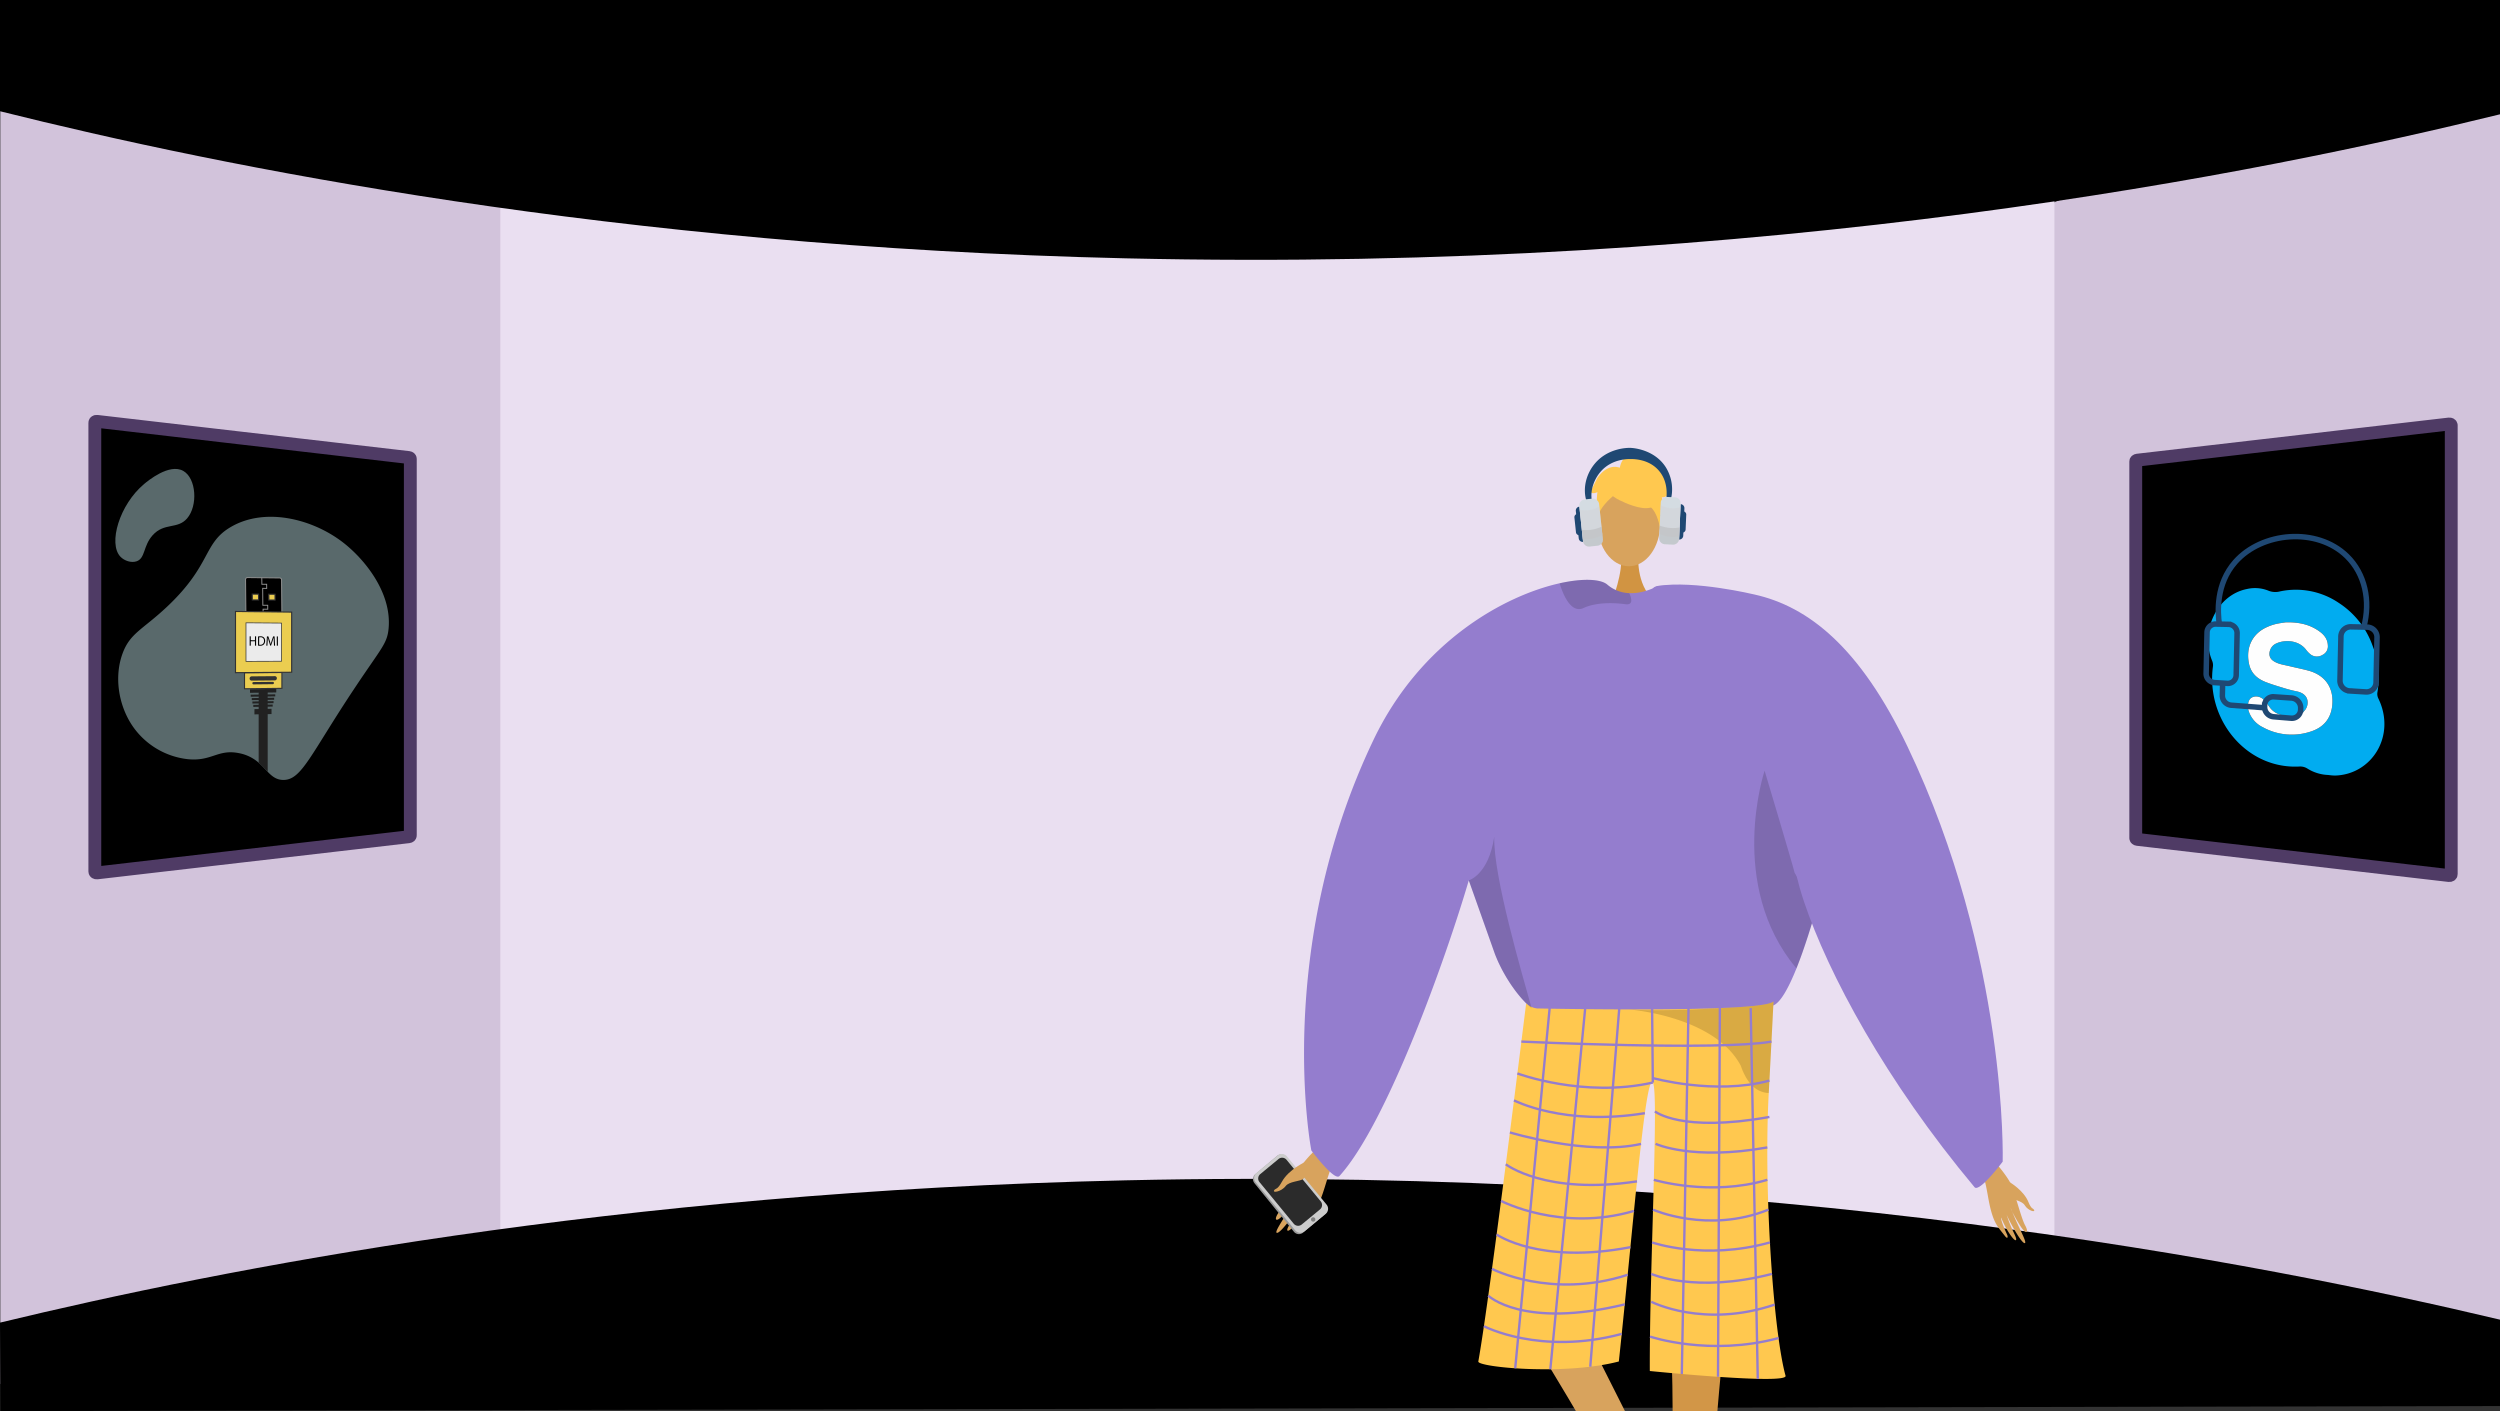 <svg xmlns="http://www.w3.org/2000/svg" xmlns:xlink="http://www.w3.org/1999/xlink" width="1366" height="771" viewBox="0 0 1366 771"><rect x="0" y="0" width="1366" height="771" fill="#333333" stroke="none"/><defs><style>.a,.aj,.t,.y{fill:none;}.b{fill:#d2c3db;}.c{fill:#eadff1;}.d,.u,.x{fill:#000;}.e{clip-path:url(#a);}.f,.l{fill:#d8a35d;}.f{fill-rule:evenodd;}.g{fill:#999;}.h{fill:#ccc;}.i{fill:#2b2b2b;}.j{fill:gray;}.k{fill:#d29647;}.m{fill:#d19442;}.n{fill:#947dce;}.o{fill:#ffc84f;}.p{opacity:0.15;}.q{fill:#62548a;}.r{opacity:0.3;}.s{opacity:0.5;}.t{stroke:#947dce;stroke-width:1.301px;}.aa,.ac,.aj,.t,.u,.x,.y,.z{stroke-miterlimit:10;}.u{stroke:#4f3b65;stroke-width:7.018px;}.v{fill:#b6d7db;opacity:0.49;}.w{fill:#212121;}.x,.y{stroke:#969696;stroke-width:0.504px;}.aa,.z{fill:#ebcd50;}.z{stroke:#323233;stroke-width:0.622px;}.ab,.al{fill:#323233;}.ac{fill:#ebebeb;}.ad{fill:#1f4873;}.ae{fill:#d4dce2;}.af{fill:#d2d1d3;}.af,.ag{opacity:0.38;}.ag{fill:#ababab;}.ah{fill:#01acf0;}.ai{fill:#fefefe;}.aj{stroke:#1f4873;stroke-width:3px;}.ak,.al{stroke:none;}</style><clipPath id="a"><rect class="a" width="1317.087" height="764.812" transform="translate(2780.083 6.188)"/></clipPath></defs><g transform="translate(-2772)"><path class="b" d="M4138,9.537V768l-242.228-67.586-32.991-6.263,1.636-558.092,30.118-25.56Z"/><path class="b" d="M3088.3,125.471l-16.052,556.371L2772.2,756.24V6.188l298.845,93.571Z"/><path class="c" d="M3469.978,89.071H3045.37V706.455h849.165V89.071Z"/><path class="d" d="M2772,60.78c121.657,30.38,335.7,73.888,615,80.372,352.972,8.194,622.429-47.1,751-78.7V0H2772Z"/><path class="d" d="M2772,722.684c121.657-29.39,335.7-71.481,615-77.753,352.972-7.928,622.429,45.568,751,76.133v47.19L2772.2,771Z"/><g class="e"><path class="f" d="M3499.509,620.058c-.941,1.186-14.632,12.345-18.141,19.812s-8.014,18.9-10.592,22.479c-3.032,4.208-1.6,6.068,2.422,1.41,2.613-3.028,7.3-9.472,7.938-11.042.311-.761-2.187,4.027-5.3,9.086-3.311,5.379-7.234,11.094-6.3,11.758,1.806,1.287,12.386-13.829,13.774-16.665a79.2,79.2,0,0,1-3.759,7.439c-1.9,3.286-4.6,6.86-4.153,7.915.7,1.661,7.39-5.951,11.061-12.916.284-.042-.2,2.461-5.118,10.441-.494.8-.914,3.146,1.426.783,4.927-4.976,7.413-6.752,10.818-15.315,3.321-8.35,4.958-18.3,9.194-23.638Z"/><path class="g" d="M3457.478,646.551l21.488,26.443a3.48,3.48,0,0,0,4.925.574l11.981-10.023a.985.985,0,0,0,.117-.107,3.577,3.577,0,0,0,.275-4.893L3474.777,632.1a3.475,3.475,0,0,0-4.924-.571l-11.185,9.355-.8.664A3.577,3.577,0,0,0,3457.478,646.551Z"/><path class="h" d="M3458.078,645.965l21.662,26.341a3.594,3.594,0,0,0,5.059.491l11.678-9.647a3.585,3.585,0,0,0,.369-4.948l-21.662-26.341a3.593,3.593,0,0,0-5.059-.491l-11.678,9.647A3.585,3.585,0,0,0,3458.078,645.965Z"/><path class="i" d="M3460.186,645.893l18.708,22.749a3.1,3.1,0,0,0,4.369.424l10.086-8.332a3.1,3.1,0,0,0,.319-4.273l-18.709-22.75a3.1,3.1,0,0,0-4.369-.423l-10.086,8.331A3.1,3.1,0,0,0,3460.186,645.893Z"/><circle class="j" cx="1.2" cy="1.2" r="1.2" transform="translate(3488.326 665.123)"/><path class="f" d="M3485.422,634.78s-9.235,4.053-13.026,10.985c-2.254,4.121-3.316,3.621-3.913,4.247-1.981,2.076,3.469,1.345,5.988-1.937,2.047-2.667,7.8-2.485,9.553-3.9s5.713-6.111,5.494-7.719S3485.422,634.78,3485.422,634.78Z"/><path class="k" d="M3713.794,733.5s-16.159,166.735-9.288,169.6c12.326,5.229,60.6,22.333,7.378,18.574-27.34,1.648-25.334-4.46-25.761-9.636-.349-4.229.454-153.449-.669-165.053-.252-2.6-.4-4.17-.4-4.17Z"/><path class="l" d="M3601.1,717.91S3688.374,860.154,3683.768,866c-8.223,10.568-42.069,49,2.595,19.817,24.685-11.867,19.96-16.227,17.814-20.956-1.754-3.864-14.667-33.413-19.333-44.1-1.045-2.392-59.835-118.917-59.835-118.917Z"/><path class="m" d="M3667.182,303.24s-1.424,15.888,8.376,24.674-22.585,0-22.585,0,6.026-15.217,4.675-24.674S3667.182,303.24,3667.182,303.24Z"/><ellipse class="l" cx="17.133" cy="23.376" rx="17.133" ry="23.376" transform="translate(3644.88 262.649)"/><path class="n" d="M3773.753,456.105c-.287,4.424-3.865,20.873-8.9,38.754-1.484,5.336-3.111,10.788-4.815,16.1-2.07,6.468-4.256,12.7-6.468,18.206-4.3,10.671-8.693,18.609-12.532,20.158-12.936,5.205-110.6,12.35-130.682,2.772-.469-.352-.976-.729-1.458-1.146-7.535-6.129-15.707-18.232-20.041-29.566,0-.013-11.543-32.547-13.9-39.171-.026-.065-.039-.117-.065-.169-.078-.261-.169-.508-.26-.742-.026-.091-.065-.169-.092-.26-12.154,41.5-44.493,132.647-70.65,161.524-2.746,3.032-15.382-13.977-15.382-13.977s-21.121-109.066,33.978-224.327c25.936-54.254,72.225-79.005,101.779-85.577,12.793-2.85,22.449-2.291,25.975.755a19.157,19.157,0,0,0,11.96,4.645,25.947,25.947,0,0,0,6.715-.611,33.421,33.421,0,0,0,7.118-2.421c1.093-.507,1.731-.872,1.731-.872a69.463,69.463,0,0,1,18.089,1.08C3762.717,334.35,3774.351,446.462,3773.753,456.105Z"/><path class="o" d="M3605.882,548.249a10.559,10.559,0,0,0,5.995,2.765c14.084.277,74.916,1.319,107.916-.578,11.642-.67,19.819-1.7,21.255-3.274a1.292,1.292,0,0,1-.01.134c-.086,1.819-1.129,22.643-2.594,49.94-2.892,53.884,2.678,131.06,9.185,154.484,1.4,5.057-74.177-2.6-74.177-2.6-.211-55.608,5.066-153.232,1.657-157.608-4.146-5.323-10.868,80.547-18.575,152.4-29.931,7.808-77.328,3.068-76.78,0C3586.261,707.474,3605.882,548.249,3605.882,548.249Z"/><path class="p" d="M3574.549,481.039c.026.091.065.169.091.26.091.234.182.482.26.742.026.052.039.1.065.169,2.356,6.624,13.9,39.158,13.9,39.171,4.333,11.335,12.506,23.437,20.04,29.567-5.114-18.519-21.056-72.2-20.444-93.828C3585.415,477.968,3574.549,481.026,3574.549,481.039Z"/><path class="p" d="M3764.852,494.859c-1.484,5.336-3.111,10.788-4.815,16.1-2.07,6.468-4.256,12.7-6.468,18.206-38.247-45.8-17.386-108.065-17.386-108.065s16.162,54.059,16.332,55.581C3752.567,477.226,3757.941,485.021,3764.852,494.859Z"/><path class="p" d="M3663.336,327.921c.053,1.549-.767,2.564-3.253,2.226-7.756-1.054-16.514-.833-22.878,2.082a5.4,5.4,0,0,1-5.231-.221c-4.073-2.382-6.6-9.487-7.6-12.636a2.172,2.172,0,0,1-.1-.69c12.792-2.85,22.448-2.291,25.975.755a19.162,19.162,0,0,0,11.959,4.646A10.536,10.536,0,0,1,3663.336,327.921Z"/><path class="q" d="M3701,854.425c-.893-2.258-15.747,6.276-16.488,8.927s-27.133,25.419-21.609,33.946,42.972-21.462,45.808-23.315S3702.753,858.862,3701,854.425Z"/><path class="q" d="M3685.164,897.472c-.319-2.407,20.184.647,22.123,2.6s31.786,10.074,31.11,20.212-47.985,2.167-51.364,1.928S3685.79,902.2,3685.164,897.472Z"/><g class="r"><path d="M3662.044,551.552l-.679-.056S3661.606,551.512,3662.044,551.552Z"/><path class="s" d="M3662.044,551.552c18.127,1.446,57.749-1.116,57.749-1.116,11.642-.67,19.819-1.7,21.255-3.274a1.292,1.292,0,0,1-.01.134c-.086,1.819-1.129,22.643-2.594,49.94a13.51,13.51,0,0,1-1.906-.221c-4.078-.756-7.209-3.284-9.593-6.817a32.961,32.961,0,0,1-3.731-7.791C3709.7,556.691,3667.851,552.073,3662.044,551.552Z"/></g><path class="o" d="M3655.574,272.608s29.661,16.445,20.858-9.959C3670.341,244.381,3635.345,260.837,3655.574,272.608Z"/><path class="o" d="M3659.874,266.3s-16.6,9.847-14.994,19.725c0,0-3.66-29.492,12.841-30.233s22.89.851,21.425,32.037C3679.146,287.829,3674.351,263.022,3659.874,266.3Z"/><path class="o" d="M3657,255.984s.833-9.189,9.943-7.888,13.013,6.507,14.315,11.713,2.6,9.109,3.9,9.109c0,0-3.9,3.9-5.206,2.6,0,0,3.378,9.359-.913,17.042,0,0-1.689-11.837-8.2-13.138S3657,255.984,3657,255.984Z"/><path class="o" d="M3657.835,255.9s-6.506-3.9-13.013,5.2l-3.9,7.808s1.3,1.3,3.9,0c0,0-1.186,9.169.058,14.345l3.846-15.646Z"/><path class="f" d="M3858.327,630.5c.682,1.108,11.224,12.026,13.456,18.754s4.908,16.944,6.742,20.259c2.158,3.9.744,5.341-2.21.956-1.92-2.85-5.258-8.826-5.646-10.231-.188-.681,1.456,3.659,3.6,8.294,2.276,4.927,5.039,10.2,4.177,10.674-1.672.914-9.157-13.063-10.051-15.624a67.935,67.935,0,0,0,2.448,6.731c1.281,3,3.22,6.321,2.735,7.176-.764,1.346-5.7-5.831-8.119-12.148-.238-.064-.078,2.121,3.3,9.43.34.734.46,2.778-1.3.522-3.7-4.748-5.635-6.517-7.667-14.169-1.981-7.463-2.362-16.12-5.431-21.106Z"/><path class="f" d="M3870.336,646.1s7.466,4.4,9.993,10.7c1.5,3.745,2.459,3.427,2.9,4.022,1.479,1.973-3.1.793-4.911-2.263-1.474-2.485-6.4-2.917-7.751-4.3s-4.251-5.8-3.9-7.146S3870.336,646.1,3870.336,646.1Z"/><line class="t" x1="19.193" y2="200.697" transform="translate(3599.906 546.934)"/><line class="t" x1="19.048" y2="197.202" transform="translate(3619.1 550.948)"/><line class="t" x1="15.84" y2="195.824" transform="translate(3640.927 550.948)"/><line class="t" x2="0.408" y2="40.563" transform="translate(3674.701 550.948)"/><line class="t" x1="3.675" y2="199.792" transform="translate(3690.932 550.948)"/><line class="t" x1="1.024" y2="201.468" transform="translate(3710.712 550.822)"/><line class="t" x2="3.875" y2="202.625" transform="translate(3728.571 550.822)"/><path class="t" d="M3603.287,569.127s108.083,5.1,136.64,0"/><path class="t" d="M3675.109,591.51c-37.817,8.565-74.007-4.975-74.007-4.975"/><path class="t" d="M3674.7,588.951s34.128,9.59,64.106,1.492"/><path class="t" d="M3599.243,601.243s27.253,14.269,71.519,6.995"/><path class="t" d="M3597.012,618.76s42.409,12.947,71.654,6.284"/><path class="t" d="M3594.775,636.161s21.6,16.932,71.677,9.337"/><path class="t" d="M3592.171,656.178s32.934,17.208,72.64,5.472"/><path class="t" d="M3589.75,674.515s23.326,16.558,73.1,6.94"/><path class="t" d="M3587.219,693.313s32.194,16.83,74.146,3.233"/><path class="t" d="M3585.193,707.983s18.994,18.269,74.565,4.726"/><path class="t" d="M3582.8,724.635s30.714,16.181,75.312,4.215"/><path class="t" d="M3676.252,607.27s14.258,11.773,62.555,3.034"/><path class="t" d="M3676.627,624.989s20.007,9.328,61.037,1.961"/><path class="t" d="M3675.651,644.654s30.893,9.3,62.013,0"/><path class="t" d="M3675.206,660.963s30.032,13.35,63.056,0"/><path class="t" d="M3674.7,678.867s28.592,10.033,64.391,0"/><path class="t" d="M3674.24,696.064s24.1,10.813,65.979,0"/><path class="t" d="M3674.24,711.278s28.614,14.746,67.435,1.567"/><path class="t" d="M3673.551,730.3s32.547,11.032,70.247.811"/><path class="n" d="M3741.675,389.824s-83.912-66.406-63.906-69.646,52.74,4.631,52.74,4.631c29.554,6.572,57.771,28.778,83.707,83.032,55.1,115.26,52.05,226.873,52.05,226.873s-12.759,17.115-15.382,13.976c-48.681-58.247-79.984-116.721-93.19-156.062S3741.675,389.824,3741.675,389.824Z"/></g><path class="u" d="M3938.978,252.15V457.925c0,.353.351.653.828.709l68.944,8,21.89,2.53,79.581,9.238c.6.069,1.135-.267,1.135-.709V232.378c0-.441-.539-.778-1.135-.708l-79.581,9.238-21.89,2.53-68.944,8C3939.329,251.5,3938.978,251.8,3938.978,252.15Z"/><path class="u" d="M2996.194,250.705V456.48c0,.353-.351.653-.828.709l-68.945,8-21.889,2.529-79.581,9.239c-.6.069-1.136-.268-1.136-.709V230.933c0-.441.54-.778,1.136-.709l79.581,9.239,21.889,2.529,68.945,8C2995.843,250.052,2996.194,250.352,2996.194,250.705Z"/><path class="v" d="M2984.325,343.474c-.777,8.2-3.873,10.5-18.1,31.838-24.726,37.081-29.35,50.984-39.5,50.846-3.741-.051-6.073-1.976-8.452-4.436-1.505-1.556-3.027-3.328-4.941-4.981a22.555,22.555,0,0,0-10.671-5.2c-11.679-2.387-14.914,4.625-28.1,3.268a42.214,42.214,0,0,1-30.537-18.71c-7.357-11.232-9.665-26.439-5.061-39.022,4.093-11.178,11-13.034,24.266-25.521,24.624-23.184,19.55-34.751,35.05-43.708,18.532-10.708,44.034-4.489,60.8,8.28C2970.665,304.952,2986.22,323.458,2984.325,343.474Z"/><path class="w" d="M2918.269,377.708v44.014c-1.505-1.556-3.027-3.328-4.941-4.981V377.772Z"/><path class="w" d="M2920.368,390.157l-9.343.187v-2.886l9.343-.172Z"/><path class="w" d="M2920.995,386.078l-10.6.188v-1.123l10.6-.182Z"/><path class="w" d="M2921.474,384.217l-11.567.194v-1.123l11.567-.186Z"/><path class="w" d="M2921.8,382.359l-12.229.192v-1.123l12.229-.184Z"/><path class="w" d="M2922.4,380.5l-13.427.2V379.57l13.427-.188Z"/><path class="w" d="M2922.946,378.359l-14.346.193v-1.927l14.346-.178Z"/><path class="x" d="M2925.065,335.568l-17.72,0a1.033,1.033,0,0,1-.991-1.054l-.162-17.871a1,1,0,0,1,.973-1.044l17.724.2a1.033,1.033,0,0,1,.971,1.054l.158,17.675A1,1,0,0,1,2925.065,335.568Z"/><path class="y" d="M2915.055,315.685l.032,3.548,2.619.024.02,2.234-2.189-.017.083,9.24,2.668.008.019,2.133-2.561,0,.024,2.716"/><path class="z" d="M2909.823,324.616l3.438.021.029,3.184-3.438-.015Z"/><path class="z" d="M2918.873,324.672l3.4.021.028,3.168-3.4-.015Z"/><g class="aa"><path class="ak" d="M 2905.601 376.359 L 2905.601 367.608 L 2926.038 367.461 L 2926.038 376.106 L 2905.601 376.359 Z"/><path class="al" d="M 2925.734 367.767 L 2905.905 367.909 L 2905.905 376.051 L 2925.734 375.806 L 2925.734 367.767 M 2926.341 367.155 L 2926.341 376.406 L 2905.297 376.667 L 2905.297 367.306 L 2926.341 367.155 Z"/></g><path class="ab" d="M2922.2,371.77l-12.72.124a1.116,1.116,0,0,1-1.087-1.157h0a1.142,1.142,0,0,1,1.087-1.178l12.72-.107a1.105,1.105,0,0,1,1.07,1.149h0A1.129,1.129,0,0,1,2922.2,371.77Z"/><path class="ab" d="M2921.087,373.835l-10.6.116a.612.612,0,0,1-.6-.635h0a.629.629,0,0,1,.6-.648l10.6-.108a.608.608,0,0,1,.589.632h0A.622.622,0,0,1,2921.087,373.835Z"/><g class="aa"><path class="ak" d="M 2900.674 367.548 L 2900.674 334.1 L 2931.371 334.451 L 2931.371 367.319 L 2900.674 367.548 Z"/><path class="al" d="M 2900.985 334.414 L 2900.985 367.235 L 2931.06 367.01 L 2931.06 334.758 L 2900.985 334.414 M 2900.363 333.785 L 2931.682 334.143 L 2931.682 367.628 L 2900.363 367.862 L 2900.363 333.785 Z"/></g><g class="ac"><path class="ak" d="M 2906.406 361.371 L 2906.406 340.3 L 2925.805 340.454 L 2925.805 361.294 L 2906.406 361.371 Z"/><path class="al" d="M 2906.602 340.498 L 2906.602 361.174 L 2925.609 361.098 L 2925.609 340.649 L 2906.602 340.498 M 2906.209 340.102 L 2926.002 340.259 L 2926.002 361.489 L 2906.209 361.568 L 2906.209 340.102 Z"/></g><path d="M2909.029,347.692v2.131l2.29.006V347.7l.617,0v5.084h-.617V350.4l-2.29-.005v2.388h-.612V347.69Z"/><path d="M2913,347.775a8.184,8.184,0,0,1,1.294-.1,2.58,2.58,0,0,1,1.907.64,2.44,2.44,0,0,1,.662,1.822,2.8,2.8,0,0,1-.676,1.97,2.767,2.767,0,0,1-2.081.728,9.055,9.055,0,0,1-1.106-.061Zm.609,4.494a3.581,3.581,0,0,0,.615.038,1.88,1.88,0,0,0,2.005-2.149,1.75,1.75,0,0,0-1.907-1.964,3.22,3.22,0,0,0-.713.066Z"/><path d="M2921.6,350.575c-.035-.705-.077-1.553-.069-2.183h-.021c-.16.592-.354,1.222-.59,1.919l-.826,2.453h-.459l-.758-2.412c-.222-.715-.41-1.37-.542-1.971h-.014c-.014.632-.049,1.48-.091,2.24l-.125,2.172h-.578l.327-5.067.773,0,.8,2.452c.194.623.354,1.18.472,1.706h.021c.118-.511.285-1.066.493-1.7l.833-2.444.77,0,.291,5.055h-.589Z"/><path d="M2923.837,347.747V352.8h-.6v-5.052Z"/><path class="v" d="M2850.786,264.423c1.9-1.584,13.705-11.429,21.349-7.117,7.15,4.034,8.085,19.007,2.093,25.954-5.256,6.093-12.479,2.115-18.837,9.209-5.26,5.868-3.9,12.592-8.791,14.233-2.9.973-6.667-.288-8.791-2.512C2830.951,297.008,2837.306,275.663,2850.786,264.423Z"/><path class="ad" d="M3645.606,283.089c-.245.071-1.484-1.239-1.657-1.395-7.879-7.063-7.526-18.871-1.519-27.112,7.362-10.1,19.375-9.9,20.477-9.86,1,.035,12.951.647,19.3,10.611a22.711,22.711,0,0,1,3.416,12.723c-.115,4.613-1.731,8.678-3.932,12.677a2.92,2.92,0,0,1-.956,1.174,1.02,1.02,0,0,1-1.364-.215,29.157,29.157,0,0,0,3.115-9.227c.215-1.962,1.006-9.188-3.91-15.1-5.449-6.556-13.794-6.546-15.821-6.544-1.672,0-10.019.012-15.975,6.668-4.247,4.748-6.745,12.279-4.222,19.017A64.72,64.72,0,0,0,3645.606,283.089Z"/><path class="ad" d="M1.769,0h0a0,0,0,0,1,0,0V11.637a0,0,0,0,1,0,0h0A1.769,1.769,0,0,1,0,9.868v-8.1A1.769,1.769,0,0,1,1.769,0Z" transform="translate(3632.068 281.024) rotate(-6.063)"/><path class="ad" d="M2.162,0h0a0,0,0,0,1,0,0V19.342a0,0,0,0,1,0,0h0A2.162,2.162,0,0,1,0,17.18V2.162A2.162,2.162,0,0,1,2.162,0Z" transform="translate(3632.805 277.071) rotate(-6.062)"/><rect class="ae" width="10.887" height="25.87" rx="3.223" transform="translate(3634.576 273.246) rotate(-6.062)"/><path class="af" d="M3645.882,276.624l1.676,15.779a18.54,18.54,0,0,1-10.731,2.041l-1.7-15.981a14.3,14.3,0,0,0,5.28.25A14.025,14.025,0,0,0,3645.882,276.624Z"/><path class="ag" d="M3647.074,287.842l.719,6.775a3.225,3.225,0,0,1-2.865,3.545l-4.415.469a3.226,3.226,0,0,1-3.546-2.865l-.665-6.264a19.784,19.784,0,0,0,6.57-.3A28.874,28.874,0,0,0,3647.074,287.842Z"/><path class="ad" d="M1.769,0h0a0,0,0,0,1,0,0V11.637a0,0,0,0,1,0,0h0A1.769,1.769,0,0,1,0,9.868v-8.1A1.769,1.769,0,0,1,1.769,0Z" transform="translate(3692.944 291.088) rotate(-177.566)"/><path class="ad" d="M2.162,0h0a0,0,0,0,1,0,0V19.342a0,0,0,0,1,0,0h0A2.162,2.162,0,0,1,0,17.18V2.162A2.162,2.162,0,0,1,2.162,0Z" transform="translate(3691.631 294.888) rotate(-177.566)"/><rect class="ae" width="25.87" height="10.887" rx="3.223" transform="matrix(0.042, -0.999, 0.999, 0.042, 3678.467, 297.243)"/><path class="af" d="M3679.373,275.945,3678.7,291.8a18.543,18.543,0,0,0,10.839,1.357l.682-16.056a14.306,14.306,0,0,1-5.253.583A14.024,14.024,0,0,1,3679.373,275.945Z"/><path class="ag" d="M3678.894,287.216l-.29,6.806a3.228,3.228,0,0,0,3.084,3.358l4.436.188a3.225,3.225,0,0,0,3.357-3.083l.268-6.294a19.778,19.778,0,0,1-6.576.12A28.822,28.822,0,0,1,3678.894,287.216Z"/><path class="ah" d="M4044.144,423.446a23.066,23.066,0,0,1-11.475-3.556,7.317,7.317,0,0,0-4.39-1.056c-21.538,1.1-39.435-13.725-45.456-33.568a50.034,50.034,0,0,1-1.7-20.873,6.175,6.175,0,0,0-.39-3.29c-6.771-16.089,2.5-35.929,18.886-39.243a19.558,19.558,0,0,1,11.957.936,9.978,9.978,0,0,0,6.347.315,41.814,41.814,0,0,1,32,6.32,46.267,46.267,0,0,1,18.508,23.548,47.213,47.213,0,0,1,2.57,25.442,5.693,5.693,0,0,0,.551,3.275c9.8,20.262-3.534,41.613-23.814,42.071A31.374,31.374,0,0,1,4044.144,423.446Zm-23.193-83.406c-1.556.252-3.55.47-5.493.923a27.077,27.077,0,0,0-4.443,1.523c-8.233,3.524-12.043,11.105-10.155,20.189,1.116,5.368,4.7,8.284,9.233,10.041,2.952,1.144,6.015,2.074,9.106,3.012a75.66,75.66,0,0,0,7.636,2.013c3.144.606,5.358,2.24,5.923,4.8a6.762,6.762,0,0,1-3.419,7.256c-4.7,2.732-13.448,1.911-17.129-3.3-.907-1.285-1.839-2.554-2.85-3.724-2.011-2.327-5.169-2.894-7.321-1.433-1.6,1.09-2.246,4.2-1.418,6.982a14.81,14.81,0,0,0,7.717,8.993,32.8,32.8,0,0,0,26.369,2.357c8.386-2.732,11.952-9.09,11.732-17.28-.218-8.065-5.012-13.74-13.048-15.942-3.478-.954-6.982-1.619-10.4-2.46-3.065-.754-6.234-1.055-8.9-2.916-2.024-1.413-2.566-3.523-1.643-6a6.07,6.07,0,0,1,3.263-3.471c4.841-2.259,12.233-1.827,16.24,3.291a12.748,12.748,0,0,0,2.833,2.872,5.782,5.782,0,0,0,6.276.039,5.148,5.148,0,0,0,2.877-5.149c-.152-3.9-2.492-6.254-5.25-8.122C4033.408,340.961,4027.488,339.895,4020.951,340.04Z"/><path class="ai" d="M4020.951,340.04c6.537-.145,12.457.921,17.737,4.5,2.758,1.868,5.1,4.226,5.25,8.122a5.148,5.148,0,0,1-2.877,5.149,5.782,5.782,0,0,1-6.276-.039,12.748,12.748,0,0,1-2.833-2.872c-4.007-5.118-11.4-5.55-16.24-3.291a6.07,6.07,0,0,0-3.263,3.471c-.923,2.475-.381,4.585,1.643,6,2.667,1.861,5.836,2.162,8.9,2.916,3.416.841,6.92,1.506,10.4,2.46,8.036,2.2,12.83,7.877,13.048,15.942.22,8.19-3.346,14.548-11.732,17.28a32.8,32.8,0,0,1-26.369-2.357,14.81,14.81,0,0,1-7.717-8.993c-.828-2.78-.187-5.892,1.418-6.982,2.152-1.461,5.31-.894,7.321,1.433,1.011,1.17,1.943,2.439,2.85,3.724,3.681,5.214,12.426,6.035,17.129,3.3a6.762,6.762,0,0,0,3.419-7.256c-.565-2.564-2.779-4.2-5.923-4.8a75.66,75.66,0,0,1-7.636-2.013c-3.091-.938-6.154-1.868-9.106-3.012-4.534-1.757-8.117-4.673-9.233-10.041-1.888-9.084,1.922-16.665,10.155-20.189a27.077,27.077,0,0,1,4.443-1.523C4017.4,340.51,4019.4,340.292,4020.951,340.04Z"/><path class="aj" d="M3988.993,373.393l-7.034-.434a4.9,4.9,0,0,1-4.518-4.994l.483-22.367a4.671,4.671,0,0,1,4.726-4.614l7.039.144a4.786,4.786,0,0,1,4.661,4.907l-.493,22.843A4.567,4.567,0,0,1,3988.993,373.393Z"/><path class="aj" d="M4064.433,378.048l-8.448-.521a5.624,5.624,0,0,1-5.429-5.5l.529-24.488a5.364,5.364,0,0,1,5.656-5.042l8.456.173a5.517,5.517,0,0,1,5.617,5.393l-.541,25.06A5.267,5.267,0,0,1,4064.433,378.048Z"/><path class="aj" d="M4009.381,386.318l.022-1.022a4.688,4.688,0,0,1,5.121-4.56l9.482.652a5.427,5.427,0,0,1,5.089,5.384l-.022,1.048a4.767,4.767,0,0,1-5.306,4.6l-9.478-.781A5.34,5.34,0,0,1,4009.381,386.318Z"/><path class="aj" d="M3984.649,341.023c-.945-6.261-1.969-21.928,8.75-34.022,14.548-16.416,44.509-19.135,60.935-3.123,9.872,9.627,13.066,24.4,9.234,38.758"/><path class="aj" d="M3986.441,373.234l-.146,6.75a5.288,5.288,0,0,0,4.814,5.343l18.279,1.4"/></g></svg>